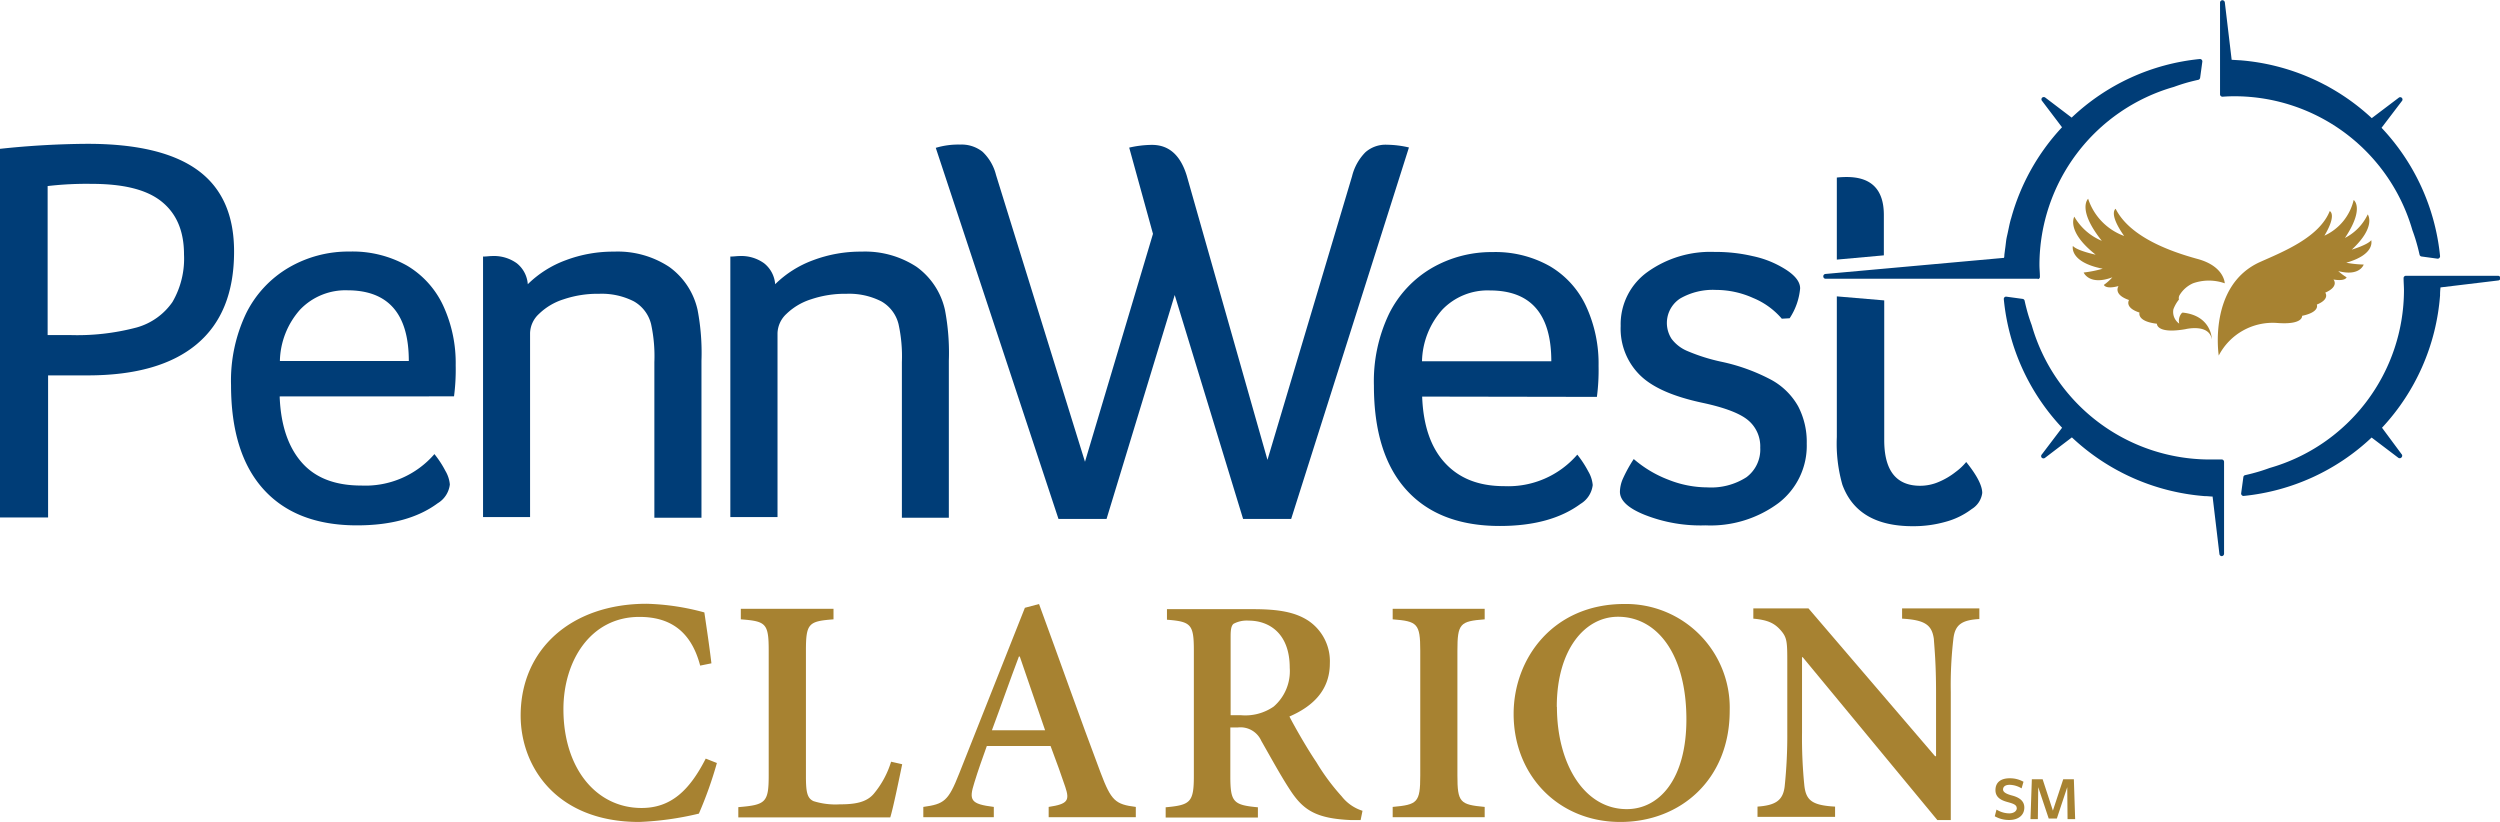 <svg id="Layer_1" data-name="Layer 1" xmlns="http://www.w3.org/2000/svg"  viewBox="0 0 329.06 108.19"><defs><style>.cls-1{fill:none;}.cls-2{clip-path:url(#clip-path);}.cls-3{fill:#a78231;}.cls-4{fill:#003d77;}</style><clipPath id="clip-path" transform="translate(-51.47 -90.7)"><rect class="cls-1" width="432" height="288"/></clipPath></defs><title>PennWest Lockup Clarion FINAL SM</title><g class="cls-2"><path class="cls-3" d="M145.83,191.13a51.92,51.92,0,0,1-2.37,6.66,40,40,0,0,1-7.85,1.1c-10.92,0-15.61-7.3-15.61-14,0-8.77,6.71-14.72,16.59-14.72a31.63,31.63,0,0,1,7.59,1.14c.34,2.32.63,4.21.93,6.7l-1.48.3c-1.26-4.81-4.26-6.41-8-6.41-6.46,0-10,5.82-10,12.15,0,7.76,4.3,13,10.29,13,3.84,0,6.29-2.28,8.44-6.5Z" transform="translate(-51.47 -90.7)"/><path class="cls-3" d="M170.22,191.29c-.34,1.65-1.19,5.79-1.57,7h-20v-1.35c3.59-.3,4-.59,4-4.18V176.31c0-3.58-.38-3.84-3.67-4.09v-1.39h12.2v1.39c-3.25.25-3.63.51-3.63,4.09V192.9c0,2.07.17,2.87,1,3.25a9.65,9.65,0,0,0,3.46.42c2,0,3.5-.25,4.47-1.39a12.07,12.07,0,0,0,2.28-4.22Z" transform="translate(-51.47 -90.7)"/><path class="cls-3" d="M189.5,198.26v-1.35c2.53-.38,2.78-.85,2.19-2.62-.46-1.39-1.18-3.38-1.94-5.4h-8.39c-.55,1.56-1.14,3.16-1.65,4.85-.72,2.28-.51,2.79,2.57,3.17v1.35H173v-1.35c2.74-.38,3.29-.76,4.72-4.39l8.65-21.82,1.86-.5c2.7,7.34,5.36,14.93,8.1,22.19,1.4,3.71,1.94,4.18,4.64,4.52v1.35Zm-3.8-21.14h-.12c-1.23,3.25-2.37,6.54-3.55,9.7h7Z" transform="translate(-51.47 -90.7)"/><path class="cls-3" d="M230.56,198.64c-.34,0-.85,0-1.31,0-4.56-.21-6.25-1.3-8-4-1.22-1.86-2.53-4.27-3.76-6.42a3,3,0,0,0-3.08-1.77h-1v6.37c0,3.46.38,3.84,3.63,4.14v1.35H204.9v-1.35c3.25-.3,3.71-.64,3.71-4.14v-16.5c0-3.46-.38-3.8-3.54-4.05v-1.39h11.35c3.46,0,5.57.42,7.26,1.52a6.43,6.43,0,0,1,2.83,5.61c0,3.67-2.41,5.74-5.32,7,.67,1.31,2.28,4.14,3.54,6a28.66,28.66,0,0,0,3.34,4.51,5.63,5.63,0,0,0,2.74,1.9Zm-15.74-13.8a6.55,6.55,0,0,0,4.3-1.14,6.16,6.16,0,0,0,2.11-5.11c0-4.51-2.7-6.2-5.4-6.2a3.69,3.69,0,0,0-2,.42c-.29.26-.38.72-.38,1.69v10.34Z" transform="translate(-51.47 -90.7)"/><path class="cls-3" d="M234.78,198.26v-1.35c3.25-.3,3.63-.55,3.63-4.14V176.36c0-3.59-.38-3.89-3.63-4.14v-1.39h12.11v1.39c-3.25.25-3.59.55-3.59,4.14v16.41c0,3.55.34,3.84,3.59,4.14v1.35Z" transform="translate(-51.47 -90.7)"/><path class="cls-3" d="M279.14,184.25c0,9.07-6.5,14.64-14.39,14.64-8.14,0-14.05-6.12-14.05-14.22,0-7.34,5.23-14.47,14.56-14.47a13.66,13.66,0,0,1,13.88,14.05m-22.74-.51c0,7.47,3.58,13.46,9.19,13.46,4.27,0,7.85-3.92,7.85-11.81,0-8.57-3.84-13.51-9-13.51-4.39,0-8.06,4.35-8.06,11.86" transform="translate(-51.47 -90.7)"/><path class="cls-3" d="M312,172.18c-2.28.13-3.21.72-3.42,2.62a52.73,52.73,0,0,0-.34,7v16.84h-1.77l-17.72-21.44h-.09v9.92a62.62,62.62,0,0,0,.3,6.92c.21,2,1,2.66,4.05,2.83v1.35H282.8v-1.35c2.36-.17,3.37-.8,3.58-2.7a64.15,64.15,0,0,0,.34-7.05v-9c0-2.87,0-3.46-.84-4.43s-1.73-1.39-3.63-1.56v-1.35h7.26l16.66,19.45h.13v-8.44c0-3.79-.21-5.78-.29-7-.26-1.82-1.14-2.49-4.18-2.66v-1.35H312Z" transform="translate(-51.47 -90.7)"/><path class="cls-4" d="M369,121c.25.67.45,1.3.62,1.93.12.42.22.85.32,1.28a.31.31,0,0,0,.26.25l2.12.29h0a.29.29,0,0,0,.22-.09.32.32,0,0,0,.1-.26,28.72,28.72,0,0,0-7.7-16.88l2.67-3.51a.31.31,0,0,0,0-.43h0a.31.31,0,0,0-.43,0l-3.53,2.67a28.76,28.76,0,0,0-17.38-7.62h-.06l-1-.06-.9-7.56a.33.33,0,0,0-.34-.28.32.32,0,0,0-.29.32v12.06a.29.29,0,0,0,.1.23.33.33,0,0,0,.23.09q.8-.06,1.59-.06A24.39,24.39,0,0,1,369,121" transform="translate(-51.47 -90.7)"/><path class="cls-4" d="M343.86,151.18c-.52,0-1.05,0-1.59,0a24.39,24.39,0,0,1-23.38-17.69c-.25-.67-.45-1.3-.62-1.93-.11-.42-.22-.84-.31-1.28a.32.32,0,0,0-.27-.24l-2.12-.29a.29.29,0,0,0-.26.08.31.31,0,0,0-.09.26A28.67,28.67,0,0,0,322.89,147l-2.67,3.52a.31.31,0,0,0,0,.43h0a.33.33,0,0,0,.44,0l3.52-2.68A28.76,28.76,0,0,0,341.64,156h.06c.32,0,.64.05,1,.06l.9,7.57a.31.31,0,0,0,.31.27h0a.32.32,0,0,0,.3-.31V151.49a.33.33,0,0,0-.1-.23.3.3,0,0,0-.24-.08" transform="translate(-51.47 -90.7)"/><path class="cls-4" d="M319.67,127.44a.36.36,0,0,0,.22-.09.31.31,0,0,0,.08-.24c0-.52-.06-1-.06-1.59a24.41,24.41,0,0,1,17.69-23.38c.66-.24,1.31-.45,1.93-.62.42-.11.85-.22,1.28-.31a.33.33,0,0,0,.25-.27h0l.29-2.12a.31.31,0,0,0-.09-.26.3.3,0,0,0-.25-.09,28.56,28.56,0,0,0-16.86,7.71l-3.45-2.62a.33.33,0,0,0-.44,0h0a.31.31,0,0,0,0,.43l2.62,3.46a28.6,28.6,0,0,0-6.7,12,1.06,1.06,0,0,0-.06.19c-.15.54-.25,1.09-.37,1.64-.06.3-.14.59-.19.89s-.09.73-.14,1.09-.09.67-.13,1c0,.12,0,.25-.05.38l-23.5,2.12a.31.31,0,0,0-.28.33.3.3,0,0,0,.31.3h27.94" transform="translate(-51.47 -90.7)"/><path class="cls-4" d="M380.22,127H368.15a.29.29,0,0,0-.23.1.29.29,0,0,0-.08.23c0,.53.05,1.06.05,1.59a24.38,24.38,0,0,1-17.69,23.38c-.65.24-1.3.45-1.93.62-.42.12-.84.22-1.28.32a.3.3,0,0,0-.24.26l-.29,2.13a.29.29,0,0,0,.09.25.3.3,0,0,0,.22.1h0a28.69,28.69,0,0,0,16.86-7.69l3.51,2.66a.31.31,0,0,0,.43-.05h0a.31.31,0,0,0,0-.43L365,147a28.7,28.7,0,0,0,7.64-17.41.13.13,0,0,0,0-.06q0-.48.06-1l7.57-.91a.31.31,0,0,0,0-.62" transform="translate(-51.47 -90.7)"/><path class="cls-4" d="M299.43,119q0-5-4.88-5a11.5,11.5,0,0,0-1.31.07v10.8l6.19-.56Z" transform="translate(-51.47 -90.7)"/><path class="cls-4" d="M293.24,129.71v18.52a19.83,19.83,0,0,0,.73,6.27q2,5.46,9.25,5.46a15.44,15.44,0,0,0,4.34-.58A10,10,0,0,0,311,157.7a2.91,2.91,0,0,0,1.38-2.11q0-1.46-2.11-4.08a7.56,7.56,0,0,1-1.39,1.31,9.54,9.54,0,0,1-2.22,1.31,6.21,6.21,0,0,1-2.44.51q-4.74,0-4.74-6v-18.4Z" transform="translate(-51.47 -90.7)"/><path class="cls-4" d="M51.47,110.29A113.24,113.24,0,0,1,63,109.63q9.75,0,14.52,3.49t4.76,10.7q0,8.07-4.91,12.18T63,140.11H57.8v18.7H51.47Zm9.16,24.51a30.43,30.43,0,0,0,8.84-1,8.51,8.51,0,0,0,4.7-3.35,11.35,11.35,0,0,0,1.52-6.26c0-3.1-1-5.42-3-7s-5.08-2.29-9.2-2.29a44.1,44.1,0,0,0-5.75.29V134.8Z" transform="translate(-51.47 -90.7)"/><path class="cls-4" d="M88.28,142.88c.14,3.78,1.13,6.69,2.94,8.73s4.43,3,7.82,3a12,12,0,0,0,9.61-4.14,13,13,0,0,1,1.45,2.22,4.19,4.19,0,0,1,.58,1.78,3.32,3.32,0,0,1-1.6,2.47q-3.93,2.91-10.62,2.91-8,0-12.29-4.73t-4.29-13.75a20.54,20.54,0,0,1,2-9.45,14.37,14.37,0,0,1,5.6-6,15.57,15.57,0,0,1,8-2.11,14.63,14.63,0,0,1,7.56,1.85,12,12,0,0,1,4.77,5.28,18,18,0,0,1,1.64,7.85,27.16,27.16,0,0,1-.22,4.08Zm17-4.66q0-9.3-8.07-9.31A8.27,8.27,0,0,0,91,131.42a10.49,10.49,0,0,0-2.69,6.8Z" transform="translate(-51.47 -90.7)"/><path class="cls-4" d="M115.05,124.47c.44,0,.85-.07,1.24-.07a5.14,5.14,0,0,1,3.2.95,3.87,3.87,0,0,1,1.45,2.76,14,14,0,0,1,5-3.16,17.65,17.65,0,0,1,6.36-1.13,12.32,12.32,0,0,1,7.24,2,9.5,9.5,0,0,1,3.75,5.68,30.15,30.15,0,0,1,.51,6.69v20.66H137.6V138.37a19.89,19.89,0,0,0-.43-5,4.75,4.75,0,0,0-2.26-3,9.32,9.32,0,0,0-4.58-1,14,14,0,0,0-4.69.73,8.14,8.14,0,0,0-3.24,1.93,3.56,3.56,0,0,0-1.16,2.51v24.22h-6.19Z" transform="translate(-51.47 -90.7)"/><path class="cls-4" d="M147.6,124.47c.44,0,.85-.07,1.24-.07a5.12,5.12,0,0,1,3.2.95,3.88,3.88,0,0,1,1.46,2.76,14,14,0,0,1,5-3.16,17.74,17.74,0,0,1,6.37-1.13,12.36,12.36,0,0,1,7.24,2,9.53,9.53,0,0,1,3.74,5.68,30.15,30.15,0,0,1,.51,6.69v20.66h-6.18V138.37a19.76,19.76,0,0,0-.44-5,4.75,4.75,0,0,0-2.26-3,9.32,9.32,0,0,0-4.58-1,14,14,0,0,0-4.69.73,8.22,8.22,0,0,0-3.24,1.93,3.6,3.6,0,0,0-1.16,2.51v24.22H147.6Z" transform="translate(-51.47 -90.7)"/><path class="cls-4" d="M174.64,110.16a10.24,10.24,0,0,1,3.2-.43,4.44,4.44,0,0,1,2.95.94,6.3,6.3,0,0,1,1.78,3.06l11.71,37.75,8.95-30-3.13-11.35a13.66,13.66,0,0,1,3-.36c2.23,0,3.75,1.35,4.58,4.07l10.62,37.39,11.13-37.32a6.81,6.81,0,0,1,1.75-3.16,4,4,0,0,1,2.83-1,13.27,13.27,0,0,1,2.91.36L221.42,159h-6.33l-9-29.47L197.12,159h-6.33Z" transform="translate(-51.47 -90.7)"/><path class="cls-4" d="M238.66,142.9c.14,3.79,1.13,6.7,3,8.73s4.42,3.06,7.82,3.06a12,12,0,0,0,9.6-4.15,13.81,13.81,0,0,1,1.45,2.22,4.23,4.23,0,0,1,.58,1.78,3.33,3.33,0,0,1-1.6,2.48c-2.62,1.93-6.15,2.91-10.62,2.91q-8,0-12.29-4.73t-4.29-13.75a20.55,20.55,0,0,1,2-9.46,14.37,14.37,0,0,1,5.6-6,15.67,15.67,0,0,1,8-2.11,14.54,14.54,0,0,1,7.56,1.86,11.92,11.92,0,0,1,4.77,5.27,18,18,0,0,1,1.64,7.86,27,27,0,0,1-.22,4.07Zm17-4.65q0-9.31-8.07-9.32a8.27,8.27,0,0,0-6.26,2.51,10.53,10.53,0,0,0-2.69,6.81Z" transform="translate(-51.47 -90.7)"/><path class="cls-4" d="M286,132.65a9.93,9.93,0,0,0-3.78-2.73,11.93,11.93,0,0,0-4.88-1.06,8.63,8.63,0,0,0-4.72,1.13,3.84,3.84,0,0,0-1.13,5.31,5,5,0,0,0,2.07,1.6,24.31,24.31,0,0,0,4.51,1.42,25,25,0,0,1,6.59,2.4,9,9,0,0,1,3.49,3.46,10.12,10.12,0,0,1,1.13,4.91,9.5,9.5,0,0,1-3.71,7.82,15,15,0,0,1-9.61,2.94,20,20,0,0,1-8-1.38q-3.27-1.31-3.27-3.05a4.52,4.52,0,0,1,.36-1.64,18.58,18.58,0,0,1,1.46-2.66,15.26,15.26,0,0,0,4.58,2.73,13.94,13.94,0,0,0,5.09,1,8.58,8.58,0,0,0,5.17-1.34,4.55,4.55,0,0,0,1.81-3.89,4.47,4.47,0,0,0-1.6-3.61c-1.06-.89-3.05-1.66-6-2.29-3.83-.82-6.58-2-8.26-3.67a8.59,8.59,0,0,1-2.51-6.44,8.46,8.46,0,0,1,3.5-7.09,14.22,14.22,0,0,1,8.87-2.66,21.33,21.33,0,0,1,5,.55,13,13,0,0,1,3.78,1.42c1.65.92,2.47,1.86,2.47,2.83a8.49,8.49,0,0,1-1.38,3.93Z" transform="translate(-51.47 -90.7)"/><path class="cls-3" d="M338.7,131.92a.14.14,0,0,0-.07,0l0,0a1.57,1.57,0,0,0-.32,1.38,1.89,1.89,0,0,1-.77-1.89,4.65,4.65,0,0,1,.73-1.28.82.82,0,0,1,.07-.56,3.93,3.93,0,0,1,1.78-1.58,6.28,6.28,0,0,1,4.18,0c0-.1-.12-2.26-3.56-3.2s-8.91-2.84-10.8-6.61c0,0-1,.57,1.12,3.58a7.79,7.79,0,0,1-4.74-4.9s-1.52,1.37,1.8,5.54a7.5,7.5,0,0,1-3.62-3.18s-1.14,1.89,2.81,5c0,0-2.44-.51-3-1.15,0,0-.54,2.12,3.93,3a15.55,15.55,0,0,1-2.51.5s.73,1.77,3.78.63a6.78,6.78,0,0,1-1.12,1s.2.62,1.93.15c0,0-.78,1.1,1.38,1.84,0,0-.64,1,1.38,1.65,0,0-.39,1.16,2.29,1.47,0,0-.08,1.38,3.74.72,0,0,3.14-.78,3.49,1.34,0,0,0-3.15-3.89-3.53" transform="translate(-51.47 -90.7)"/><path class="cls-3" d="M363.59,122.3c-.42.61-2.57,1.26-2.57,1.26,3.29-3.06,2.1-4.64,2.1-4.64a6.67,6.67,0,0,1-3,3.1c2.64-3.94,1.15-5,1.15-5a6.89,6.89,0,0,1-3.85,4.7c1.68-2.82.7-3.24.7-3.24-1.38,3.47-6.14,5.35-9.16,6.7-6.89,3.09-5.45,12.32-5.45,12.32a8,8,0,0,1,7.67-4.29c3.49.27,3.3-.94,3.3-.94,2.39-.5,1.94-1.48,1.94-1.48,1.77-.72,1.11-1.57,1.11-1.57,1.88-.83,1.08-1.73,1.08-1.73,1.59.27,1.73-.29,1.73-.29a6.79,6.79,0,0,1-1.1-.82c2.84.75,3.35-.86,3.35-.86a14.22,14.22,0,0,1-2.3-.24c3.94-1.12,3.28-3,3.28-3" transform="translate(-51.47 -90.7)"/><path class="cls-3" d="M316.92,197.08c0-.43-.4-.59-1.17-.8s-1.63-.55-1.63-1.58.71-1.56,1.88-1.56a3.62,3.62,0,0,1,1.81.46l-.25.87A3.18,3.18,0,0,0,316,194c-.61,0-.88.26-.88.62s.47.6,1.19.79,1.61.58,1.61,1.58-.77,1.64-2,1.64a3.76,3.76,0,0,1-1.89-.49l.23-.88a3.24,3.24,0,0,0,1.67.5c.57,0,1-.28,1-.7" transform="translate(-51.47 -90.7)"/><polygon class="cls-3" points="272.1 103.61 270.73 107.74 269.66 107.74 268.28 103.61 268.23 107.82 267.26 107.82 267.44 102.57 268.86 102.57 270.21 106.7 271.57 102.57 272.97 102.57 273.14 107.82 272.14 107.82 272.1 103.61"/></g></svg>